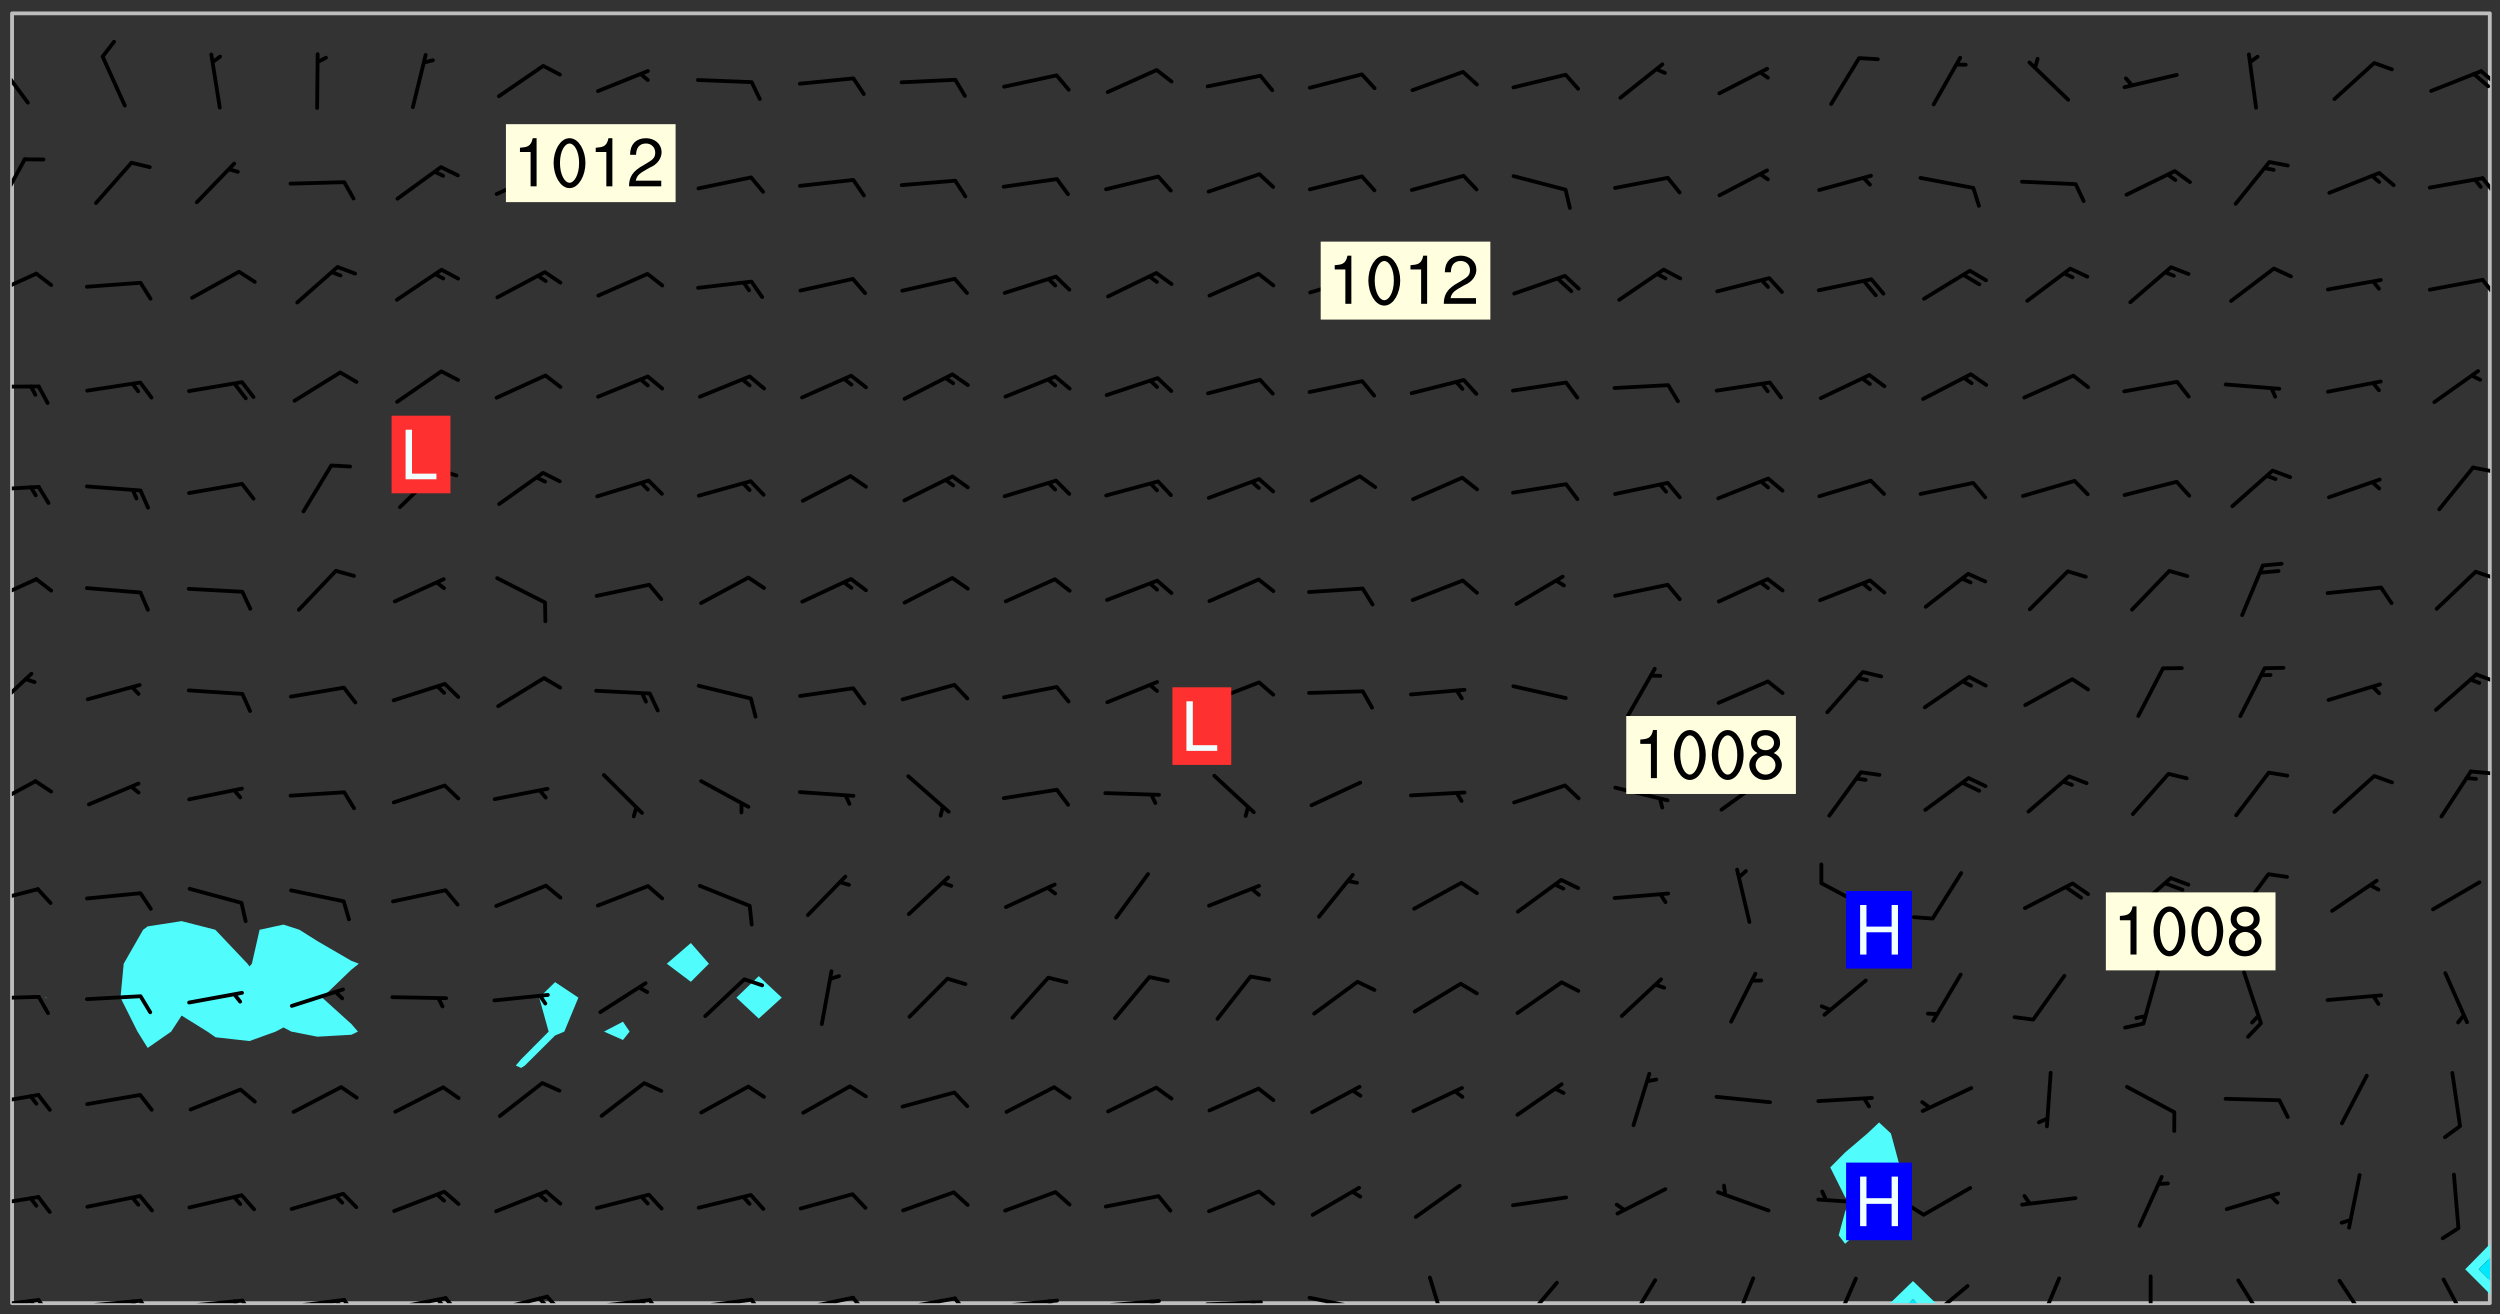 <svg xmlns="http://www.w3.org/2000/svg" role="img" xmlns:xlink="http://www.w3.org/1999/xlink" viewBox="142.45 309.95 326.84 171.84"><rect x="142.45" y="309.95" width="326.84" height="171.84" fill="#333333" stroke="none"/><defs><clipPath id="a"><path d="M144 311.672h1v168.656h-1zm0 0"/></clipPath><clipPath id="b"><path d="M144 311.672h324v168.656H144zm0 0"/></clipPath><clipPath id="c"><path d="M389 477h7v3.328h-7zm0 0"/></clipPath><clipPath id="d"><path d="M391 479h3v1.328h-3zm0 0"/></clipPath><clipPath id="e"><path d="M467 311.672h1V473h-1zm0 0"/></clipPath><clipPath id="f"><path d="M144 479h4v1.328h-4zm0 0"/></clipPath><clipPath id="g"><path d="M147 479h3v1.328h-3zm0 0"/></clipPath><clipPath id="h"><path d="M146 479h2v1.328h-2zm0 0"/></clipPath><clipPath id="i"><path d="M153 479h9v1.328h-9zm0 0"/></clipPath><clipPath id="j"><path d="M160 479h3v1.328h-3zm0 0"/></clipPath><clipPath id="k"><path d="M159 479h2v1.328h-2zm0 0"/></clipPath><clipPath id="l"><path d="M166 479h9v1.328h-9zm0 0"/></clipPath><clipPath id="m"><path d="M173 479h3v1.328h-3zm0 0"/></clipPath><clipPath id="n"><path d="M172 479h3v1.328h-3zm0 0"/></clipPath><clipPath id="o"><path d="M180 479h8v1.328h-8zm0 0"/></clipPath><clipPath id="p"><path d="M187 479h3v1.328h-3zm0 0"/></clipPath><clipPath id="q"><path d="M186 479h2v1.328h-2zm0 0"/></clipPath><clipPath id="r"><path d="M193 479h8v1.328h-8zm0 0"/></clipPath><clipPath id="s"><path d="M200 479h3v1.328h-3zm0 0"/></clipPath><clipPath id="t"><path d="M199 479h2v1.328h-2zm0 0"/></clipPath><clipPath id="u"><path d="M206 479h9v1.328h-9zm0 0"/></clipPath><clipPath id="v"><path d="M213 479h3v1.328h-3zm0 0"/></clipPath><clipPath id="w"><path d="M212 479h3v1.328h-3zm0 0"/></clipPath><clipPath id="x"><path d="M220 479h8v1.328h-8zm0 0"/></clipPath><clipPath id="y"><path d="M227 479h3v1.328h-3zm0 0"/></clipPath><clipPath id="z"><path d="M226 479h2v1.328h-2zm0 0"/></clipPath><clipPath id="A"><path d="M233 479h8v1.328h-8zm0 0"/></clipPath><clipPath id="B"><path d="M240 479h3v1.328h-3zm0 0"/></clipPath><clipPath id="C"><path d="M246 479h9v1.328h-9zm0 0"/></clipPath><clipPath id="D"><path d="M253 479h3v1.328h-3zm0 0"/></clipPath><clipPath id="E"><path d="M260 479h8v1.328h-8zm0 0"/></clipPath><clipPath id="F"><path d="M267 479h3v1.328h-3zm0 0"/></clipPath><clipPath id="G"><path d="M273 479h8v1.328h-8zm0 0"/></clipPath><clipPath id="H"><path d="M279 479h2v1.328h-2zm0 0"/></clipPath><clipPath id="I"><path d="M286 479h9v1.328h-9zm0 0"/></clipPath><clipPath id="J"><path d="M292 479h2v1.328h-2zm0 0"/></clipPath><clipPath id="K"><path d="M300 479h8v1.328h-8zm0 0"/></clipPath><clipPath id="L"><path d="M306 479h2v1.328h-2zm0 0"/></clipPath><clipPath id="M"><path d="M313 479h8v1.328h-8zm0 0"/></clipPath><clipPath id="N"><path d="M329 476h3v4.328h-3zm0 0"/></clipPath><clipPath id="O"><path d="M341 477h6v3.328h-6zm0 0"/></clipPath><clipPath id="P"><path d="M354 477h6v3.328h-6zm0 0"/></clipPath><clipPath id="Q"><path d="M368 476h4v4.328h-4zm0 0"/></clipPath><clipPath id="R"><path d="M382 476h4v4.328h-4zm0 0"/></clipPath><clipPath id="S"><path d="M394 477h6v3.328h-6zm0 0"/></clipPath><clipPath id="T"><path d="M408 476h4v4.328h-4zm0 0"/></clipPath><clipPath id="U"><path d="M423 476h1v4.328h-1zm0 0"/></clipPath><clipPath id="V"><path d="M434 477h6v3.328h-6zm0 0"/></clipPath><clipPath id="W"><path d="M448 477h5v3.328h-5zm0 0"/></clipPath><clipPath id="X"><path d="M461 476h5v4.328h-5zm0 0"/></clipPath><clipPath id="Y"><path d="M144 466h4v2h-4zm0 0"/></clipPath><clipPath id="Z"><path d="M144 452h4v3h-4zm0 0"/></clipPath><clipPath id="aa"><path d="M144 440h4v1h-4zm0 0"/></clipPath><clipPath id="ab"><path d="M144 425h4v4h-4zm0 0"/></clipPath><clipPath id="ac"><path d="M144 411h4v5h-4zm0 0"/></clipPath><clipPath id="ad"><path d="M465 410h3v2h-3zm0 0"/></clipPath><clipPath id="ae"><path d="M144 397h3v7h-3zm0 0"/></clipPath><clipPath id="af"><path d="M465 397h3v3h-3zm0 0"/></clipPath><clipPath id="ag"><path d="M144 385h4v4h-4zm0 0"/></clipPath><clipPath id="ah"><path d="M465 384h3v2h-3zm0 0"/></clipPath><clipPath id="ai"><path d="M144 373h4v2h-4zm0 0"/></clipPath><clipPath id="aj"><path d="M465 370h3v2h-3zm0 0"/></clipPath><clipPath id="ak"><path d="M144 360h4v1h-4zm0 0"/></clipPath><clipPath id="al"><path d="M144 345h4v4h-4zm0 0"/></clipPath><clipPath id="am"><path d="M466 346h2v3h-2zm0 0"/></clipPath><clipPath id="an"><path d="M144 330h2v8h-2zm0 0"/></clipPath><clipPath id="ao"><path d="M466 332h2v4h-2zm0 0"/></clipPath><clipPath id="ap"><path d="M144 317h3v7h-3zm0 0"/></clipPath><clipPath id="aq"><path d="M466 319h2v3h-2zm0 0"/></clipPath><g id="ar" clip-path="url(#clip1)"><path fill="#fff" fill-opacity="0" fill-rule="evenodd" d="M0 0h1000v1000H0zm0 0"/><path fill="#d3d3d3" fill-opacity="0" fill-rule="evenodd" d="M162.152 355.867l-.234.293.059.234.117.172.176.234.293.348.113.059.117-.172.059-.234.176-.176.465-.176h.699l.234.293.289.816.059.176.176.23.352.234.699.699.172.176.234.348.234.41.289.582.41.465.23.234.234.176.117.23.176.293.172 1.164v.234l.059.289.059.117.117.117.348.41.117.172.176.176.176.234.117.172.172.352.059.234.234.406.234-.059-.176.176-.059.93h-.582l-.234-.113-.348.113-.117.117-.059.293-.059.176-.117.172-.465.293-.059.234-.059.113v.645l.059.172v.41l.059.059v.406l.059.406.117.176.059.059.23.641-.059.293v.699l-.059.582v.234l-.059.23-.055.352v1.922l.055.117h.426l-.367.117-.023.352.891 1.168 1.742.539 1.34.359v.539l.09.809.535.715 1.52.27.891-.086.09 1.164.535.18 1.16-.18 2.055-.984 1.16-.363 1.879-.176 1.695-.18-.18.719-1.516.086-1.25.09-.805.27-1.074.809.27.719.535.898-.18.625-.266.809.266 1.078.625.898.805.18 1.25-.18-.266.723.098.504.055.293v.172l.059.293v.406l.176.117.352.117h.406l.293-.176.113-.117.059-.117.117-.23.059-.176.352-.465.23-.176.176-.059.176.059.059.176.117.988.055.469.059.172.117.234.176.059.816.059h.289l.117.234.059.406.059.352v1.105l.117.293.117.348.289.699.176.352.582.754.352.176.172.059.469.234.641.465.348.234.293.176.293.055.23.062.816.348.293.176.113.172.352.352.117.176.523.641v.289l.059.352v.348l.059.352.059.289.117.059.172.059h.176l.582.234.176.117.176.289.176.234.113.234.293.23.117.117v.41l.059.055.289.234.234.117.059.117.117.172.059.117.23.234.059.176.234.059.117.059-.117.113-.059.117v.117l-.117.293-.117.289v.582l.176.117.117.059.059.117.117.117.113.059.176.348.059.352.059.406v.176l-.059.176-.117.699v.172l.117.176.293.293h.406l.176.117.117.172.117.293v.234h-.527l-.23-.234h-.234l-.176.059-.059.699.059.348.117.176.176.41.117.23.289.469.176.055h.523l.234.059.758.641.059.293v.234l.059.059.23.348v.352l-.117.172v.293l.293.289.293.176.172.059.293.176.293.117.582.406.289.234.293.176.219.16.016.012.23.176.641.523.176.234.117.176.176.176.113.172v.641l.117.176.469.117.582.117.234.059.23.113.293.117.113.059.586.352.289.172.176.062.176.055.176.059.699.352.289.176.234.055.289.176.234.117.641.406.293.117.172.059.234.059.41.059.23.059.234.117.059.172-.41.176.469.059.059.293.113.234.176.055.234.059.176.059.406.117.641.234.117.172.059.234v.176l-.059.117-.059.406.234.234.117.059.348.117.641.23.176.117.289.117.176.176.234.465.582 1.105.176.176.348.176.176.117.352.117 1.047.523.234.059.465.113.293.059.465.176.758.582.234.234.348.465.176.176.289.234.816.699.293.176.289.289.293.176.293.289.695.641.176.176.293.234.289.234.469.289.641.582.348.234.234.293.348.348.352.465.934.992.348.406.117.176.234.059.113.117.645.176.23.113.234.059.293.176.23.117.934.699.406.406.234.176.406.176.234.117.816.348.348.234.234.117.293.289.23.117.758.352.352.172.23.059.293.117.234.059.871.176h.816l.469.23.172.059.875.699.465.117.293.059.176.059.23.059.469.059.348.059.352.059.406.059h.293l.172.059v.23l.176.176h.293l.348.059.352.059.699.117h.641l.465-.234.293-.176.172-.117.41-.172.289-.176.934-.465.469-.293.523-.293.465-.172.465-.176 1.051-.465.289-.117.41-.117.289-.117.527-.176 1.516-.699.582-.348.289-.059.293-.059.348-.117.875-.23.352-.117h.113l.234-.059.875-.234.234-.059h.812l.352-.059.816-.117.172-.059.352-.055.293-.059.23-.059.816-.176.176-.059h.348l.234-.059.465-.117.758-.172.234-.059h.348l.41-.117.289-.059 1.285-.059h.289l.41-.059.23-.059h.176l.875-.117h.406l.41-.117h.348l.352-.113.871-.059h1.75l1.047.289.41.117.289.117.352.117.289.117 1.051.172.289.059h.293l.293.059.172.059.41.059.172.059.117.059h.117l.117.059.352.059h.113l.41.066 1.922.395 1.926.395 1.52.449 1.695.719 2.145.805 1.605-.719 1.43-.805 1.16-1.078 1.25-.449 3.035-.719 1.875-.359 2.145-1.348 2.234-1.254 2.5-1.258 1.695-.449 1.785-.18 1.16-.27.625.539 1.34-.27.715-.988.984-1.344.445-.18.805-.359 1.875-.539 1.785-.449 1.25-.27 1.16-.09 1.699-.09 1.961-.27 1.25-.09h.539l.625-.09h.891l2.145-.18 2.41-.18 2.59-.09 1.695.18 1.609.09 1.43.359 1.16.719 1.875.988 1.16 1.527.266.715.629.09.355.898.535.539.535 1.527 1.074.359h.535l-.805.535.09 1.707.715 2.695.891.805.895.988.715 1.258 1.785.539 1.52-.18.355 1.344 1.609-.805.98-.539.27.27.316-.215.219-.145.801.449.449-.359h.355l.535-.27.539-.719.535-.27.625-.988 1.16.449.84.371 1.395.617 1.695-.18h1.605l1.785.09.18-1.707.535-1.344.805.27.492.848.402.406-.09.539v.359l.715.449.711-.27h1.43l.359.988.445 1.258.715 1.344 1.25.629 1.695.629.715-.18.18-.539.98-.09.449.359.086 1.258-.266.629-.535.18v.539l.715.984.266.539.984.988.801 1.078-.266.359-.09.898-.625 2.332-.355 2.066-.09 1.793-.18.719-.09.539v1.438l-.98 1.883-.359 1.707-.535.898-.805 1.168-.266.539 2.055 1.254.086.359-.355.539-.09-.18v.809l.09 1.438-.445.715-1.074.094-.266.715.535.898.805.719 1.16.809 1.34.27.445.359-.355.449-1.789-.09-1.25-.449-.715-.719-.625-.09-.176 3.59-.188 1.309h89.359V311.703h-55.27v49.082l.762.125 3.289.543 2.023 2.836v2.754l2.352.332 2.348.332h4.051l-1.379 4.16-2.023.707-2.023.703-.543.344-2.594 1.617-.188.117-2.023-2.078-.73-2.742-2.672-2.078-1.375-3.5-.066-.082-1.957-2.672 2.75-1.418v-49.082H294.422v91.414l.117.031.133.012.074.074.105.047.09.059.086.059.09.059.297.297.059.09.031.117.027.117.016.137-.031.117-.059.09-.059.086-.043.105-.047.102-.027.121v.145l.176.27.148.148.074.086.074.074.043.105.062.09.059.086.043.105.059.09.047.102.043.105.059.086.117.18.074.074.062.086.059.09.043.105.059.09.059.086.062.09.059.09.043.102.117.18.074.074.059.086.074.074.09.059.105.047h.148l.133-.016.133.016.102-.047.074-.074.047-.102-.016-.133v-.148l-.047-.105-.027-.117-.047-.102-.027-.121-.043-.102-.062-.09-.043-.102-.043-.105-.031-.117-.016-.133-.012-.137.086-.059.059-.086.121-.031.043.105.016.133v.117l.059.102.059.09.09.059.148.148.059.09.043.105-.012.102.086.059.105.047.086.059.09.059.074.074-.117.027-.105.047-.086.059-.074.074-.059.09-.062.086-.027.121-.047.102-.043.105-.031.117-.012.133-.016.133v.148l.027.117.047.105.043.102.059.09.074.074.09.059.074.074.09.059.059.09.043.105.047.102.117.031.133.016h.148l.117-.031.105.043.043.105.047.102.027.121L299.5 410l.027.117.031.121.027.117.105.043.102.047.133-.016.148.148.062.086.074.074.07.074.09.062.105.043.102.043.117.031.137.016.117-.031.074-.074.027-.117-.012-.133-.031-.121-.027-.117.043-.105h.117l.09.062.117.027h.148l.133.016h.148l.133.016.133-.016h.148l.133-.016.133-.012.137.012.117-.027.133-.016.191-.059-.059.176-.016.133-.027.121-.016.133-.059.086-.133.016-.105.047-.105.043-.117.031-.117.027-.266.031h-.148l-.133.016-.074.074.059.086.148.148.117.18.074.07.09.062.09.059.086.059.09.059.102.043.105.062.105.043.086.059.105.047.102.043.18.117.059.09-.043.102-.047.105.016.133.223.223.059.09.043.102.031.121.043.102.016.133.031.117.012.137.031.117.148.148.102.043.105.043.117.031.133.016.137.016h.117l.117-.031.09-.059.043-.105.047-.102.043-.105.031-.117.012-.133v-.148l-.012-.133-.016-.133-.031-.117-.043-.105-.047-.105-.043-.102-.043-.105-.016-.133.016-.133.027-.117.031-.117.027-.121.047-.102.09-.059.086-.062.074-.074.09-.059.223-.223.059-.086.074-.074.117-.18.059-.086v-.148l-.074-.074-.102-.047-.105-.043-.102-.043-.059-.09-.047-.105-.027-.117.09-.059.117-.031.102-.043.18-.117.148-.148.012-.133-.012-.105-.09-.059-.133.016h-.148l-.133.016-.133-.016-.121-.031-.086-.059-.074-.074-.059-.09-.062-.086-.117-.18-.059-.086.031-.121.086-.059.121-.031.059-.086v-.121l-.031-.117-.059-.09-.059-.086-.047-.105-.027-.117-.016-.133.059-.09.074-.074.09-.059.117-.18.074-.074.059-.086.148-.148.121-.031.133-.016.133.016.074.074.043.105.016.133-.031.117-.117.031-.133.012-.148.148-.043.105-.047.102-.027.121-.031.117v.148l.031.117.043.105.059.09.074.07.074.074.117.031.121.027.117-.027.133-.016h.117l.09.059.074.074.047.105.059.086.102.047.133.016.105.043.086.059-.012.105-.074.074-.18.117-.059.09-.09.059-.07.074-.074.074-.062.09-.027.117-.016.133.016.133-.016.133v.148l.016.133.027.117.031.121.074.074.09.059.086.059.09.059.117.031v.086l-.102.047-.09.059-.266.031-.117.027h-.148l-.105.043-.102.047-.059.09-.062.234-.012.133-.031.121-.016.133v.293l-.012.133.012.137.016.133.133.016.133.012.121.031.086.059.074.074.047.105.043.102.016.133v.445l-.016.133v.445l.031.266.027.117.016.133.031.117.086.211.031.266v.148l-.031.117-.027.117-.031.121-.027.117-.031.117-.031.121-.012.133-.016.133.09.059.117-.031.102.016.047.105-.031.266v.441l-.043.105-.047.105-.043.102-.043.105-.059.086-.031.121-.043.117-.031.117-.016.133.016.133.059.09.105.047.086.059.059.086-.012.137-.031.117-.043.102v.445l-.016.133v.148l-.031.117-.043.105-.027.117-.047.105-.043.102-.031.121-.027.117-.031.133-.031.117-.027.117-.043.105-.031.117-.031.121-.012.133-.016.133v.297l.027.117v.148l.047.398.027.117.059.09.121.031h.148l.133-.016.059.09v.117l-.059.09-.09.059-.102.043-.105.047-.09.059-.086.059-.137.016-.117-.031-.133-.016-.102.047-.062.086-.012.137-.016.133-.031.117-.027.117-.016.133-.031.121v.297l.016.133.031.117v.148l.012.133v.148l-.027.117-.047.102-.027.121-.031.117-.059.09-.074.074-.102.043-.105.047-.117.027-.121.031-.102-.047.059-.086.105-.047.027-.117.031-.117.027-.121.031-.117v-.148l.016-.133-.031-.117-.043-.105-.105.016-.074.074-.102.043-.09.062-.074.074-.043.102-.016.133-.031.117L304.25 426l-.031.117-.027.117-.031.121-.027.117-.031.117-.043.105-.09.059h-.09l-.117-.031-.031-.086.016-.137-.031-.117v-.148l-.012-.133v-.148l-.062-.234-.027-.121-.043-.102-.047-.105-.059-.086-.059-.09-.043-.105-.062-.086-.148-.148-.07-.074-.105-.047-.105-.043-.102-.043-.297-.297-.09-.074-.086-.059-.105-.043-.09-.062-.086-.059-.105-.043-.09-.059-.086-.062-.074-.07-.105-.047-.086-.059-.105-.043-.09-.062-.102-.043-.105-.043-.086-.059-.105-.047-.105-.043-.102-.047-.09-.059-.102-.043-.105-.043-.09-.062-.117-.027-.133-.016-.133.016H299.75l-.133.016-.117-.031-.09-.059-.074-.074-.09-.059-.102-.047h-.148l-.121-.027-.102-.043-.074-.074-.117-.18-.09-.059-.102-.043-.09-.062-.105-.043-.09-.059-.086-.059-.105-.047-.059-.086-.059-.09-.043-.105-.047-.102-.074-.074-.086-.059-.074-.074-.09-.059-.223-.223-.043-.105-.031-.266.105-.043h.145l.105.043.074.074.09.059.086.059.105.047.09.059.148.148.07.074.148.148.062.086.074.074.086.059.074.074.09.062.09.059.086.059.27.176.102.047.105.043.102.043.047-.074.059-.086.074-.074.07-.074.105.043.074.074.059.09.043.102.047.105.043.105.121.027.117-.027.074-.09.043-.105.059-.09.074-.074.105-.043.117-.027.133.012.09.059.148.148.059.09.043.105.047.102.043.105.043.102.105.047.105.043.133.016.086-.059.059-.09.074-.074.105-.043.117.027.105.047.102.043.105.043.102.047.18.117v.117l-.016.133.016.133.016.137.059.086.102.047.121.027.117.031h.148l.117-.031.059-.09.18-.117.059-.09.074-.074.059-.086.117-.18.18-.117.117.031.09.059.043.074-.016.133v.117l.09.059h.148l.133-.016.133-.012.266-.031.105-.043.117-.031.121-.027.074-.074.07-.074.062-.09-.016-.105-.047-.102-.102-.043-.105-.016-.117.027-.266.031h-.148l-.074-.074-.09-.059-.117-.031-.117-.027-.133-.016h-.148l-.133.016h-.297l-.105-.047-.148-.148-.043-.102-.059-.09.223-.223.086-.059.105-.043.117-.031.133-.016.133.016.137.016.102.043.133-.012.09-.062.102-.043.062-.09-.047-.102-.09-.059-.117-.031-.102-.043-.059-.09-.062-.09v-.117l.016-.133.105-.047.074-.07v-.121l-.09-.059-.031-.117.09-.059.074-.074.043-.105.059-.09.047-.102.016-.133v-.148l-.047-.105-.043-.102-.09-.059-.133-.016-.102-.043-.137-.016-.117-.031h-.445l-.133-.016-.133-.012-.133-.016-.117-.031h-.148l-.133-.016-.133-.012-.266-.031-.121-.043-.086-.059-.074-.074v-.148l.012-.133.105-.047.102-.043.133-.016h.152l.133-.016h.293l.121.031.102.043.09.059.234.062.121-.047.09-.059.102-.043.133-.016.105.043.102.047.133.012.121-.027h.145l.121-.031.117-.027.105-.047.074-.074.086-.059.148-.148.059-.086.047-.105.027-.117.016-.105-.102-.043-.09-.059-.117-.031-.105-.043-.09-.062-.074-.086-.074-.074-.102-.043-.105-.047-.102-.043-.059-.09-.047-.102-.086-.211-.062-.086-.059-.09-.074-.074-.086-.059h-.27l-.117.031-.09.059-.102.043-.133.016-.105-.016-.027-.117-.062-.09-.117-.031-.102-.043-.148-.148-.031-.117-.016-.105.074-.074.18-.117.117-.027.117-.031.137.016.102.043.105.043.102.047.105.043.117.031.133.016.117.027.133.016.105-.016.09-.059-.074-.074-.105-.043-.074-.074-.074-.09-.148-.148-.086-.059-.09-.059-.074-.074-.09-.059-.102-.047-.121-.027-.102-.047-.105-.043-.117-.031-.102-.043-.121-.031h-.148l-.117.031-.105.043-.086.062-.18.117-.086.059-.09.059-.105.047-.086.059-.105.043-.102.043-.105.047-.074.074-.059.09-.059.086-.047.105-.059.086-.074.074-.133-.012-.117-.031h-.117l-.074.074-.09.059-.074.074-.09.059-.086.059-.105.047-.102.043-.137.016-.102-.043-.148-.148-.105-.047h-.086l-.105.047-.102.043-.121.031-.117-.031-.074-.074v-.117l.031-.121.074-.07.059-.09.074-.074.117-.031.105-.043h.293l.133-.016.137-.016.102-.043.09-.059.102-.047.09-.059.133-.012.09.059.133.012.09-.059.086-.059.105-.043.09-.059.086-.062.09-.059.148-.148.059-.086.059-.09.105-.043.133-.016.117.027.121.031.059-.059.059-.09.031-.266.027-.117.105.012.133.016.102-.043.09-.059.059-.09.074-.074.059-.09.047-.102.012-.133-.012-.133-.047-.105-.148-.148-.059-.09-.059-.086-.043-.105v-.445l.016-.133v-.148l.012-.133-.059-.059-.09.059-.102-.043-.18-.117-.086-.059-.062-.09-.059-.09-.074-.074-.086-.059-.121.031-.102.012-.105.047-.086.059-.105.043-.148.148-.09.059-.086.059-.09.062-.105.043-.133.016v-.121l.105-.043.117-.031.074-.07.043-.105v-.148l-.027-.117-.148-.148-.133-.016h-.148l-.117.031-.105.043-.102.043-.09.062-.117.027-.074-.074.012-.133-.043-.102-.043-.105-.09-.059-.117.027-.121.031-.117.031-.102.043-.121.031-.102.043-.105.043-.09.059-.102.016v-.117l.016-.133-.059-.09-.074.043-.148.148-.059.09-.074.074-.047.105-.043.102-.074.074-.059.09-.074.074-.059.086-.074.074-.09.062-.074.07-.074.074-.102.016-.133.016-.105-.043v-.121l.148-.148.043-.102.059-.09.047-.102.043-.105.059-.09.031-.117.043-.102.031-.121.027-.117.047-.105.043-.102.043-.105.074-.07.09-.062.09-.059.102-.043h.297l.266-.031.105-.043-.074-.074-.117-.031-.105-.043-.09-.059-.102-.047-.09-.059-.102-.043-.105-.043-.09-.062-.086-.059-.105-.043-.102-.043-.121-.031-.117-.031-.102-.043L297.5 410.25l-.102-.043-.09-.059-.043-.105-.016-.133.102-.043.133-.016.137.016.133-.016.102-.043.059-.09.016-.105-.09-.059-.074-.074-.102-.043-.09-.059-.148-.148-.043-.105-.016-.133v-.293l-.059-.09-.09-.059-.074-.074-.043-.105-.031-.117-.059-.09-.074-.074-.117-.027-.074-.074-.09-.059-.09-.062-.086-.059-.074-.074-.059-.086-.047-.105-.086-.059-.148-.148-.195-.059-.133.016-.102.043-.074.074-.047.102-.043.105-.059.09-.059.086-.297.297-.09.059h-.086l-.062-.086-.043-.105.031-.117.059-.09.027-.117-.012-.133-.09-.062-.105.047-.117.027-.117.031-.27.176-.102.047-.117.027-.105.047-.09.059-.102.043-.059-.086-.047-.105.016-.133.047-.105.07-.074.074-.07.059-.09v-.148l-.043-.105h-.238l-.102.047-.031.117-.027.117-.031.121-.074.043-.133.016-.074-.047-.043-.102-.043-.105-.047-.102-.043-.105-.121.031-.102.043-.133.016-.117.031-.105.043-.09.059-.102.047-.121.027-.133.016-.102-.043-.059-.09-.047-.105-.043-.102-.043-.105v-.117l.059-.09.086-.059.18-.117.102-.047.105-.043.105-.059.102-.043.09-.062.102-.043.105-.059.102-.047.09-.059.105-.043.102-.043.09-.062.102-.043.137-.016.117.031.102.043.121.031.102.043.105.047.102.043.105.043.102.047.105.043.102.043.105.047.086.059.105.043.117.031.105.043.102.047.09.059.105.043.102.043.105.047.117.027.102.047.121.027h.148l.086-.059.016-.102.059-.09-.027-.117-.074-.074-.117-.18-.074-.074-.09-.074-.18-.117-.086-.059-.105-.043-.102-.047-.27-.176-.059-.09-.074-.074-.059-.09-.043-.102-.031-.117-.016-.137v-.562l-.012-.133-.016-.133-.031-.117-.016-.133-.012-.133-.031-.121-.223-.223-.059-.086-.016-.105.031-.117.133-.016v-91.414H172.992v1.453l-.059.234-.352 1.051-.172.523-.117.348-.176.41-.117.172-.234.293-.23.059h-.352l-.117.059-.23.406v.293l.117.176.23.23.117.234.641.758.293.465.176.234.23.352.234.348.641.816.176.465.172.41.117.695.176.469.117 1.398.059.465v.875l.117 1.047v4.781l-.059.465-.352 1.281-.176.523-.113.41-.352.93L172.934 336l-.234.582-.117.176-.172.348-.176.406-.352.816-.059.293-.113.293-.117.289-.059.176-.117.875-.059.406-.059.117-.059.176-.059.172-.23.527-.117.172v.234l-.117.234-.059.172-.176.586v.289l-.059.176v.293l-.059.113-.059.527v.172l-.055.234v2.621l-.176.816-.117.176-.176.234-.117.172-.113.234-.586.934-.23.289-.293.465-.176.234-.289.352-.352.699-.113.23-.176.41-.176.23-.406.527-.816.699-.293.172-.289.234-.176.117-.176.176-.523.406-.527.176-.172.176-.234.055-.641.176h-.758m12.211 31.023l-1.074.449.359.895 1.25-.715.445-.539-.98-.09"/><path fill="#d3d3d3" fill-opacity="0" fill-rule="evenodd" d="M201.508 416.598h-.895l.449.629.98.359.805-.09.445-.988-.176.09-.715-.355-.895.355m154.621 59.07l-.059-.523v-.293l.113-.293.059-.23.469-.469h.113l.117-.113.117-.059h.176l.234-.059h.348l.234.059.117.059.23.172.059.176.117.582v.293l-.117.176-.172.289-.176.176-.527.523-.23.234-.117.059h-.176l-.117-.059-.406-.293-.176-.117-.117-.059-.059-.113-.055-.117m6.641-10.957l-.059-.172v-1.109l.059-.172.176-.059.172-.059h.176l.234-.059.117.059.059.699-.059.172-.117.176-.117.059-.234.523-.113.059h-.234l-.059-.117m9.613-14.391l-.117-.176v-.699l.293-.875.117-.172.176-.352.113-.23.117-.293.352-.758.117-.23.172-.234h.176l.117-.059h.641l.117.059.234.234.172.113.352.293.117.117.113.176v.113l.117.059.117.117v.699l-.059.176v.23l-.059.176-.348 1.051-.117.23-.117.234-.117.059-.23.234-.641.289h-.875l-.41-.117-.641-.465"/><path fill="none" stroke="#bebebe" stroke-linecap="round" stroke-linejoin="round" stroke-miterlimit="10" stroke-width=".5" d="M467.957 311.695H144.027v168.625h323.93v-168.625"/><g clip-path="url(#a)"><path fill="#fff" fill-opacity="0" fill-rule="evenodd" d="M144 475.891v4.438h.004H144V311.672h.004H144v164.219"/></g><g clip-path="url(#b)"><path fill="#fff" fill-opacity="0" fill-rule="evenodd" d="M144.004 480.328V311.672h4.434v128.629l-.023.082.023.027.09-.027-.09-.082v-128.629h17.754V430.375l-4.438.688-.594.445-2.539 4.438-.418 4.438 2.223 4.438 1.328 2.137 3.074-2.137 1.363-2.094 3.367 2.094 1.07.742 4.438.496 3.426-1.238 1.016-.539 1.027.539 3.41.668 4.438-.254.863-.414-.863-.996-3.812-3.441 3.812-3.66.973-.777-.973-.379-4.438-2.578-2.348-1.48-2.09-.68-3.121.68-1.008 4.438-.312.352-.258-.352-4.18-4.41-.016-.027-4.422-1.133V311.672h48.824v126.68l-2.074 2.031 1.234 4.438-3.602 3.621-.695.82.695.309.492-.309 3.949-3.934 1.207-.508 1.84-4.438-3.047-2.031V311.672h8.875v131.852l-2.48 1.297 2.48 1.094.871-1.094-.871-1.297V311.672h8.875v121.566l-3.145 2.707 3.145 2.367 2.363-2.367-2.363-2.707v-121.566h8.879V437.566l-2.93 2.816 2.93 2.734 3.008-2.734-3.008-2.816V311.672h146.465v145.023l-1.527 1.441-2.91 2.48-1.945 1.957 1.945 3.898.613.543-.613 1.336-.84 3.102.84 1.113 1.184-1.113 3.254-2.246 2.336-2.191.41-4.441-1.195-4.438-1.551-1.441V311.672h79.887v160.91l-3.258 3.309 3.258 3.258v1.18h-72.473l-2.977-2.898-2.996 2.898H144.004"/></g><path fill="#50fcfc" fill-rule="evenodd" d="M148.438 440.41l-.023-.027.023-.082.09.082-.09.027m11.988 4.41l-2.223-4.438.418-4.438 2.539-4.438.594-.445 4.438-.688 4.422 1.133.016.027 4.18 4.41.258.352.312-.352 1.008-4.438 3.121-.68 2.09.68 2.348 1.48 4.438 2.578.973.379-.973.777-3.812 3.66 3.812 3.441.863.996-.863.414-4.438.254-3.41-.668-1.027-.539-1.016.539-3.426 1.238-4.438-.496-1.07-.742-3.367-2.094-1.363 2.094-3.074 2.137-1.328-2.137m50.148 4.75l-.695-.309.695-.82 3.602-3.621-1.234-4.438 2.074-2.031 3.047 2.031-1.84 4.438-1.207.508-3.949 3.934-.492.309m13.316-3.656l-2.48-1.094 2.48-1.297.871 1.297-.871 1.094m8.875-7.602l-3.145-2.367 3.145-2.707 2.363 2.707-2.363 2.367m8.879 4.805l-2.93-2.734 2.93-2.816 3.008 2.816-3.008 2.734m142.027 23.355l-1.945-3.898 1.945-1.957 2.91-2.48 1.527-1.441 1.551 1.441 1.195 4.438-.41 4.441-2.336 2.191-3.254 2.246-1.184 1.113-.84-1.113.84-3.102.613-1.336-.613-.543"/><g clip-path="url(#c)"><path fill="#50fcfc" fill-rule="evenodd" d="M389.551 480.328h2.441l.555-.535.551.535h2.426l-2.977-2.898-2.996 2.898"/></g><g clip-path="url(#d)"><path fill="#00e8fc" fill-rule="evenodd" d="M391.992 480.328l.555-.535.551.535h-1.105"/></g><path fill="#50fcfc" fill-rule="evenodd" d="M467.996 479.148l-3.258-3.258 3.258-3.309v1.793l-1.492 1.516 1.492 1.492v1.766"/><path fill="#00e8fc" fill-rule="evenodd" d="M467.996 477.383l-1.492-1.492 1.492-1.516v3.008"/><path fill="#50fcfc" fill-rule="evenodd" d="M467.996 477.383v1.766l.004.004v-1.766l-.004-.004"/><path fill="#00e8fc" fill-rule="evenodd" d="M467.996 474.375v3.008l.004.004v-3.016l-.004.004"/><path fill="#50fcfc" fill-rule="evenodd" d="M467.996 472.582v1.793l.004-.004v-1.793l-.004.004"/><g clip-path="url(#e)"><path fill="#fff" fill-opacity="0" fill-rule="evenodd" d="M467.996 311.672H468v160.906-160.906h-.004"/></g><g clip-path="url(#f)"><path fill="none" stroke="#000" stroke-linecap="round" stroke-linejoin="round" stroke-miterlimit="10" stroke-width=".5" d="M147.488 479.914l-6.977.832"/></g><g clip-path="url(#g)"><path fill="none" stroke="#000" stroke-linecap="round" stroke-linejoin="round" stroke-miterlimit="10" stroke-width=".5" d="M147.488 479.914l1.402 2.012"/></g><g clip-path="url(#h)"><path fill="none" stroke="#000" stroke-linecap="round" stroke-linejoin="round" stroke-miterlimit="10" stroke-width=".5" d="M146.473 480.035l.703 1.008"/></g><g clip-path="url(#i)"><path fill="none" stroke="#000" stroke-linecap="round" stroke-linejoin="round" stroke-miterlimit="10" stroke-width=".5" d="M160.812 480l-6.996.656"/></g><g clip-path="url(#j)"><path fill="none" stroke="#000" stroke-linecap="round" stroke-linejoin="round" stroke-miterlimit="10" stroke-width=".5" d="M160.812 480l1.352 2.047"/></g><g clip-path="url(#k)"><path fill="none" stroke="#000" stroke-linecap="round" stroke-linejoin="round" stroke-miterlimit="10" stroke-width=".5" d="M159.797 480.094l.672 1.027"/></g><g clip-path="url(#l)"><path fill="none" stroke="#000" stroke-linecap="round" stroke-linejoin="round" stroke-miterlimit="10" stroke-width=".5" d="M174.129 479.988l-6.996.684"/></g><g clip-path="url(#m)"><path fill="none" stroke="#000" stroke-linecap="round" stroke-linejoin="round" stroke-miterlimit="10" stroke-width=".5" d="M174.129 479.988l1.355 2.043"/></g><g clip-path="url(#n)"><path fill="none" stroke="#000" stroke-linecap="round" stroke-linejoin="round" stroke-miterlimit="10" stroke-width=".5" d="M173.109 480.086l.68 1.023"/></g><g clip-path="url(#o)"><path fill="none" stroke="#000" stroke-linecap="round" stroke-linejoin="round" stroke-miterlimit="10" stroke-width=".5" d="M187.434 479.895l-6.977.867"/></g><g clip-path="url(#p)"><path fill="none" stroke="#000" stroke-linecap="round" stroke-linejoin="round" stroke-miterlimit="10" stroke-width=".5" d="M187.434 479.895l1.41 2.008"/></g><g clip-path="url(#q)"><path fill="none" stroke="#000" stroke-linecap="round" stroke-linejoin="round" stroke-miterlimit="10" stroke-width=".5" d="M186.418 480.02l.703 1.004"/></g><g clip-path="url(#r)"><path fill="none" stroke="#000" stroke-linecap="round" stroke-linejoin="round" stroke-miterlimit="10" stroke-width=".5" d="M200.711 479.664l-6.902 1.328"/></g><g clip-path="url(#s)"><path fill="none" stroke="#000" stroke-linecap="round" stroke-linejoin="round" stroke-miterlimit="10" stroke-width=".5" d="M200.711 479.664l1.539 1.91"/></g><g clip-path="url(#t)"><path fill="none" stroke="#000" stroke-linecap="round" stroke-linejoin="round" stroke-miterlimit="10" stroke-width=".5" d="M199.707 479.859l.77.953"/></g><g clip-path="url(#u)"><path fill="none" stroke="#000" stroke-linecap="round" stroke-linejoin="round" stroke-miterlimit="10" stroke-width=".5" d="M213.98 479.469l-6.812 1.719"/></g><g clip-path="url(#v)"><path fill="none" stroke="#000" stroke-linecap="round" stroke-linejoin="round" stroke-miterlimit="10" stroke-width=".5" d="M213.98 479.469l1.648 1.82"/></g><g clip-path="url(#w)"><path fill="none" stroke="#000" stroke-linecap="round" stroke-linejoin="round" stroke-miterlimit="10" stroke-width=".5" d="M212.992 479.719l.82.91"/></g><g clip-path="url(#x)"><path fill="none" stroke="#000" stroke-linecap="round" stroke-linejoin="round" stroke-miterlimit="10" stroke-width=".5" d="M227.379 479.922l-6.977.816"/></g><g clip-path="url(#y)"><path fill="none" stroke="#000" stroke-linecap="round" stroke-linejoin="round" stroke-miterlimit="10" stroke-width=".5" d="M227.379 479.922l1.398 2.016"/></g><g clip-path="url(#z)"><path fill="none" stroke="#000" stroke-linecap="round" stroke-linejoin="round" stroke-miterlimit="10" stroke-width=".5" d="M226.363 480.039l.699 1.008"/></g><g clip-path="url(#A)"><path fill="none" stroke="#000" stroke-linecap="round" stroke-linejoin="round" stroke-miterlimit="10" stroke-width=".5" d="M240.688 479.871l-6.965.914"/></g><g clip-path="url(#B)"><path fill="none" stroke="#000" stroke-linecap="round" stroke-linejoin="round" stroke-miterlimit="10" stroke-width=".5" d="M240.688 479.871l1.426 2"/></g><g clip-path="url(#C)"><path fill="none" stroke="#000" stroke-linecap="round" stroke-linejoin="round" stroke-miterlimit="10" stroke-width=".5" d="M253.961 479.613l-6.879 1.43"/></g><g clip-path="url(#D)"><path fill="none" stroke="#000" stroke-linecap="round" stroke-linejoin="round" stroke-miterlimit="10" stroke-width=".5" d="M253.961 479.613l1.566 1.887"/></g><g clip-path="url(#E)"><path fill="none" stroke="#000" stroke-linecap="round" stroke-linejoin="round" stroke-miterlimit="10" stroke-width=".5" d="M267.293 479.703l-6.914 1.25"/></g><g clip-path="url(#F)"><path fill="none" stroke="#000" stroke-linecap="round" stroke-linejoin="round" stroke-miterlimit="10" stroke-width=".5" d="M267.293 479.703l1.52 1.93"/></g><g clip-path="url(#G)"><path fill="none" stroke="#000" stroke-linecap="round" stroke-linejoin="round" stroke-miterlimit="10" stroke-width=".5" d="M280.648 479.98l-6.992.699"/></g><g clip-path="url(#H)"><path fill="none" stroke="#000" stroke-linecap="round" stroke-linejoin="round" stroke-miterlimit="10" stroke-width=".5" d="M279.629 480.082l.68 1.02"/></g><g clip-path="url(#I)"><path fill="none" stroke="#000" stroke-linecap="round" stroke-linejoin="round" stroke-miterlimit="10" stroke-width=".5" d="M293.969 480.035l-7.004.586"/></g><g clip-path="url(#J)"><path fill="none" stroke="#000" stroke-linecap="round" stroke-linejoin="round" stroke-miterlimit="10" stroke-width=".5" d="M292.949 480.121l.664 1.031"/></g><g clip-path="url(#K)"><path fill="none" stroke="#000" stroke-linecap="round" stroke-linejoin="round" stroke-miterlimit="10" stroke-width=".5" d="M307.293 480.191l-7.023.277"/></g><g clip-path="url(#L)"><path fill="none" stroke="#000" stroke-linecap="round" stroke-linejoin="round" stroke-miterlimit="10" stroke-width=".5" d="M306.27 480.23l.617 1.059"/></g><g clip-path="url(#M)"><path fill="none" stroke="#000" stroke-linecap="round" stroke-linejoin="round" stroke-miterlimit="10" stroke-width=".5" d="M320.535 481.047l-6.879-1.434"/></g><g clip-path="url(#N)"><path fill="none" stroke="#000" stroke-linecap="round" stroke-linejoin="round" stroke-miterlimit="10" stroke-width=".5" d="M331.438 483.688l-2.055-6.719"/></g><g clip-path="url(#O)"><path fill="none" stroke="#000" stroke-linecap="round" stroke-linejoin="round" stroke-miterlimit="10" stroke-width=".5" d="M341.457 483.012l4.539-5.367"/></g><g clip-path="url(#P)"><path fill="none" stroke="#000" stroke-linecap="round" stroke-linejoin="round" stroke-miterlimit="10" stroke-width=".5" d="M355.238 483.344l3.605-6.031"/></g><g clip-path="url(#Q)"><path fill="none" stroke="#000" stroke-linecap="round" stroke-linejoin="round" stroke-miterlimit="10" stroke-width=".5" d="M369.047 483.59l2.617-6.523"/></g><g clip-path="url(#R)"><path fill="none" stroke="#000" stroke-linecap="round" stroke-linejoin="round" stroke-miterlimit="10" stroke-width=".5" d="M382.262 483.547l2.816-6.438"/></g><g clip-path="url(#S)"><path fill="none" stroke="#000" stroke-linecap="round" stroke-linejoin="round" stroke-miterlimit="10" stroke-width=".5" d="M394.293 482.582l5.387-4.508"/></g><g clip-path="url(#T)"><path fill="none" stroke="#000" stroke-linecap="round" stroke-linejoin="round" stroke-miterlimit="10" stroke-width=".5" d="M408.949 483.57l2.707-6.484"/></g><g clip-path="url(#U)"><path fill="none" stroke="#000" stroke-linecap="round" stroke-linejoin="round" stroke-miterlimit="10" stroke-width=".5" d="M423.617 483.844v-7.027"/></g><g clip-path="url(#V)"><path fill="none" stroke="#000" stroke-linecap="round" stroke-linejoin="round" stroke-miterlimit="10" stroke-width=".5" d="M438.785 483.316l-3.707-5.973"/></g><g clip-path="url(#W)"><path fill="none" stroke="#000" stroke-linecap="round" stroke-linejoin="round" stroke-miterlimit="10" stroke-width=".5" d="M452.184 483.258l-3.875-5.859"/></g><g clip-path="url(#X)"><path fill="none" stroke="#000" stroke-linecap="round" stroke-linejoin="round" stroke-miterlimit="10" stroke-width=".5" d="M465.215 483.43l-3.305-6.199"/></g><g clip-path="url(#Y)"><path fill="none" stroke="#000" stroke-linecap="round" stroke-linejoin="round" stroke-miterlimit="10" stroke-width=".5" d="M147.469 466.445l-6.938 1.137"/></g><path fill="none" stroke="#000" stroke-linecap="round" stroke-linejoin="round" stroke-miterlimit="10" stroke-width=".5" d="M147.469 466.445l1.484 1.953m-2.496-1.789l.746.977m13.555-1.277l-6.887 1.41m6.887-1.41l1.562 1.891m-2.566-1.684l.785.945m13.512-1.25l-6.84 1.605m6.84-1.605l1.617 1.844m-2.613-1.609l.809.922m13.453-1.348l-6.742 1.988m6.742-1.988l1.715 1.754m-2.695-1.465l.859.875m13.344-1.434l-6.559 2.527m6.559-2.527l1.855 1.609m-2.809-1.242l.926.805m13.332-1.203l-6.535 2.59m6.535-2.59l1.867 1.594m-2.82-1.215l.934.793m13.469-.746l-6.805 1.738m6.805-1.738l1.652 1.812m-2.641-1.559l.824.906m13.488-1.125l-6.824 1.668m6.824-1.668l1.633 1.832m-2.625-1.59l.816.918m13.465-1.262l-6.773 1.871m6.773-1.871l1.688 1.781m11.551-2.027l-6.617 2.363m6.617-2.363l1.812 1.652m11.492-1.684l-6.594 2.426m6.594-2.426l1.828 1.633m11.637-1.102l-6.895 1.363m6.895-1.363l1.551 1.898m11.582-2.508l-6.535 2.582m6.535-2.582l1.871 1.59m11.211-2.07l-6.066 3.543m5.184-3.027l1.043.645m12.98-1.43l-5.719 4.082m12.699-1.531l6.953-1.02m6.707 2.105l6.262-3.191m-5.352 2.727l-1.004-.703m13.234-1.621l6.609 2.387m-5.648-2.039l-.172-1.215m12.324 1.824l7.012.473m-5.988-.402l-.504-1.121m13.258 3.039l6.09-3.504m-6.09 3.504l-2.078-1.301m14.949-.027l6.977-.848m-5.961.727l-.703-1.008m17.941-2.496l-2.902 6.402m2.48-5.469l1.227-.078M440.297 466l-6.73 2.027m5.75-1.73l.863.871m9.375 3.289l1.383-6.887m-1.18 5.887l-1.176.352m15.273.707l-.59-7.004m.59 7.004l-2.059 1.328"/><g clip-path="url(#Z)"><path fill="none" stroke="#000" stroke-linecap="round" stroke-linejoin="round" stroke-miterlimit="10" stroke-width=".5" d="M147.461 453.102l-6.922 1.191"/></g><path fill="none" stroke="#000" stroke-linecap="round" stroke-linejoin="round" stroke-miterlimit="10" stroke-width=".5" d="M147.461 453.102l1.504 1.941m-2.508-1.766l.75.969m13.57-1.148l-6.926 1.199m6.926-1.199l1.504 1.941m11.609-2.648l-6.52 2.617m6.52-2.617l1.875 1.578m11.293-1.895l-6.23 3.25m6.23-3.25l2.023 1.387m11.309-1.359l-6.258 3.195m6.258-3.195l2.012 1.402m10.945-1.961l-5.547 4.312m5.547-4.312l2.242 1m11.09-.984l-5.578 4.277m5.578-4.277l2.23 1.02m11.375-.574l-6.156 3.391m6.156-3.391l2.051 1.344m11.242-1.379l-6.117 3.461m6.117-3.461l2.07 1.316m11.578-.508l-6.781 1.844m6.781-1.844l1.68 1.789m11.363-2.484l-6.238 3.234m6.238-3.234l2.02 1.395m11.328-1.336l-6.301 3.113m6.301-3.113l1.992 1.434m11.379-1.305l-6.418 2.859m6.418-2.859l1.938 1.508m11.266-1.742L314 455.363m5.289-2.844l1.02.68m13.273-1.012l-6.344 3.023m5.422-2.586l.984.73m12.973-1.656l-5.781 3.996m4.938-3.414l1.09.562m11.211-2.504l-2.066 6.715m1.766-5.738l1.207-.23m14.871 2.965l-6.992-.703m20.32.141l-7.016.418m5.992-.355l.641 1.047m7.012.602l6.355-3.004m-5.43 2.566l-.984-.73m16.305 3.172l.492-7.008m-.422 5.988l-1.121.5m17.707-1.324l-6.191-3.32m6.191 3.32l-.008 2.453m13.742-4.02l-7.027-.188m7.027.188l1.094 2.195m7.082.824l3.25-6.23m12.195 6.594l-1.008-6.953m1.008 6.953l-1.98 1.449"/><g clip-path="url(#aa)"><path fill="none" stroke="#000" stroke-linecap="round" stroke-linejoin="round" stroke-miterlimit="10" stroke-width=".5" d="M147.512 440.277l-7.023.211"/></g><path fill="none" stroke="#000" stroke-linecap="round" stroke-linejoin="round" stroke-miterlimit="10" stroke-width=".5" d="M147.512 440.277l1.219 2.129m12.094-2.211l-7.016.379m7.016-.379l1.266 2.098m11.996-2.543l-6.91 1.266m5.906-1.078l.762.961m13.445-1.59l-6.688 2.148m5.715-1.836l.879.855m13.578-.027l-7.027-.133m6.004.113l.555 1.094m13.766-1.5l-6.988.719m5.973-.613l.684 1.02m13.113-2.656l-5.922 3.781m5.059-3.23l1.07.602m12.707-1.668l-5.121 4.816m5.121-4.816l2.324.789m9.062-1.84l-1.266 6.914m1.082-5.906l1.168-.371m14.18.332l-4.961 4.98m4.961-4.98l2.348.711m10.832-.84L274.809 443m4.688-5.234l2.379.586m10.844-.664l-4.504 5.391m4.504-5.391l2.402.504m10.828-.574l-4.336 5.531m4.336-5.531l2.414.434m11.566.254l-5.668 4.156m5.668-4.156l2.211 1.066m11.277-.809l-6.012 3.641m6.012-3.641l2.105 1.258m11.086-1.445l-5.766 4.016m5.766-4.016l2.184 1.121m10.816-1.508l-5.137 4.793m4.391-4.098l1.16.398M371.945 437.25l-3.176 6.27m2.711-5.359l1.227-.023m8.258 4.488l5.41-4.484m-4.621 3.832l-1.137-.465m14.574 1.895l3.59-6.039m-3.07 5.16l-1.223-.059m13.773.781l4.078-5.723m-4.078 5.723l-2.434-.32m16.844.844L424.559 437m-1.887 6.77l-2.395.527m2.672-1.516l-1.199.266m16.289.672l-2.215-6.668m2.215 6.668l-1.691 1.777m1.371-2.75l-.848.891m16.875-3.559l-7 .613m5.98-.523l.672 1.027m11.582 2.402l-2.84-6.426m2.43 5.488l-.758.965"/><g clip-path="url(#ab)"><path fill="none" stroke="#000" stroke-linecap="round" stroke-linejoin="round" stroke-miterlimit="10" stroke-width=".5" d="M147.402 426.195l-6.805 1.746"/></g><path fill="none" stroke="#000" stroke-linecap="round" stroke-linejoin="round" stroke-miterlimit="10" stroke-width=".5" d="M147.402 426.195l1.656 1.812m11.754-1.281l-6.992.688m6.992-.688l1.359 2.043m11.848-.781l-6.781-1.84m6.781 1.84l.547 2.391m12.82-2.594l-6.883-1.434m6.883 1.434l.684 2.355m12.625-3.805l-6.871 1.465m6.871-1.465l1.578 1.875m11.555-2.473l-6.504 2.66m6.504-2.66l1.887 1.566m11.453-1.508l-6.555 2.543m6.555-2.543l1.855 1.605m11.441.977l-6.52-2.621m6.52 2.621l.262 2.441m12.246-6.27l-4.902 5.035m4.188-4.301l1.18.344m12.969-.957l-5.141 4.793m4.391-4.094l1.16.398m13.523-.176l-6.379 2.949m5.449-2.52l.98.742m12.148-2.531l-4.148 5.668m18.656-4.129l-6.531 2.59m5.582-2.215l.934.797m12.273-2.609l-4.418 5.465m3.777-4.668l1.203.234m13.625.012l-6.16 3.383m6.16-3.383l2.051 1.344m11.02-1.73l-5.672 4.152m5.672-4.152l2.207 1.066m-3.035-.461l1.105.531m13.703.645l-7.004.59m5.984-.504l.664 1.031m9.363-4.242l1.613 6.84m-1.379-5.844l.922-.809m9.863 1.582l6.203 3.301m-6.203-3.301v-2.453m14.547 7.078l3.738-5.949m-3.738 5.949l-2.449-.18m20.754-4.41l-6.242 3.23m6.242-3.23l2.02 1.398m-2.926-.926l2.016 1.395M426.25 424.746l-5.27 4.645m5.27-4.645l2.297.863m-3.062-.188l2.297.863m11.234-2.047l-4.168 5.66m4.168-5.66l2.426.355m11.715.508l-5.82 3.934m4.973-3.363l1.086.578m13.203-.949l-6.07 3.535"/><g clip-path="url(#ac)"><path fill="none" stroke="#000" stroke-linecap="round" stroke-linejoin="round" stroke-miterlimit="10" stroke-width=".5" d="M147.09 412.082l-6.18 3.344"/></g><path fill="none" stroke="#000" stroke-linecap="round" stroke-linejoin="round" stroke-miterlimit="10" stroke-width=".5" d="M147.09 412.082l2.043 1.355m11.422-1.043l-6.48 2.719m5.539-2.324l.949.777m13.512-.512l-6.887 1.398m5.883-1.195l.781.949m13.602-.676l-7.016.445m7.016-.445l1.285 2.09m11.855-2.973l-6.668 2.211m6.668-2.211l1.777 1.695m11.652-1.266l-6.895 1.352m5.891-1.156l.773.953m12.59 2.004l-4.984-4.953m4.258 4.234l-.355 1.172m14.992-1.25l-6.176-3.359m5.277 2.871l-.012 1.227m14.645-2.176l-7.012-.488m5.988.418l.5 1.121m12.973 1.027l-5.281-4.641m4.512 3.965l-.281 1.191m15.195-3.383l-6.941 1.094m6.941-1.094l1.477 1.961m11.879-1.301l-7.023-.227m6.004.191l.539 1.102m12.867 1.203l-5.164-4.766m4.414 4.07l-.312 1.188m14.98-4.355l-6.371 2.961m20.008-1.672l-7.016.379m5.996-.32l.633 1.047m13.527-2.027l-6.664 2.227m6.664-2.227l1.777 1.688m11.621.254l-6.832-1.656m5.836 1.414l.305 1.188m13.441-3.832l-5.699 4.113m5.699-4.113l2.199 1.086m10.332-1.867l-4.137 5.68m4.137-5.68l2.43.344m-3.031.48l1.215.172m13.465-.238l-5.66 4.164m5.66-4.164l2.211 1.059m-3.035-.453l2.211 1.062m11.754-1.887l-5.312 4.598m5.312-4.598l2.289.887m-3.059-.215l1.141.441m12.621-1.441l-4.664 5.258m4.664-5.258l2.383.574m10.73-.738l-4.262 5.586m4.262-5.586l2.422.398m11.371.043l-5.219 4.703m5.219-4.703l2.309.836m10.32-1.426l-3.848 5.883"/><g clip-path="url(#ad)"><path fill="none" stroke="#000" stroke-linecap="round" stroke-linejoin="round" stroke-miterlimit="10" stroke-width=".5" d="M465.484 410.812l2.445.223"/></g><path fill="none" stroke="#000" stroke-linecap="round" stroke-linejoin="round" stroke-miterlimit="10" stroke-width=".5" d="M464.926 411.668l1.223.113"/><g clip-path="url(#ae)"><path fill="none" stroke="#000" stroke-linecap="round" stroke-linejoin="round" stroke-miterlimit="10" stroke-width=".5" d="M146.559 398.031l-5.117 4.812"/></g><path fill="none" stroke="#000" stroke-linecap="round" stroke-linejoin="round" stroke-miterlimit="10" stroke-width=".5" d="M145.816 398.734l1.16.395m13.727.379l-6.777 1.863m5.793-1.594l.84.891m13.578 0l-7.012-.461m7.012.461l1.008 2.238m12.266-3.055l-6.93 1.176m6.93-1.176l1.496 1.941m11.699-2.43l-6.691 2.148m6.691-2.148l1.758 1.711m-2.73-1.398l.879.855m13.059-1.93l-5.992 3.672m5.992-3.672l2.113 1.246m11.715.77l-7.016-.359m7.016.359l1.039 2.223m-2.059-2.273l.52 1.109m13.719-.406l-6.824-1.664m6.824 1.664l.609 2.379m12.77-3.715l-6.953 1.008m6.953-1.008l1.453 1.98m11.77-2.426l-6.766 1.898m6.766-1.898l1.695 1.777m11.684-1.504l-6.895 1.355m6.895-1.355l1.547 1.902m11.578-2.547l-6.512 2.645m5.562-2.262l.941.789m13.34-1.121l-6.551 2.543m6.551-2.543l1.859 1.602m11.695-.438l-7.027.211m7.027-.211l1.215 2.133m12.086-2.332l-7 .609m5.984-.52l.664 1.027m13.594-.039l-6.855-1.543m18.488-2.281l-3.488 6.102m2.98-5.211l1.227.035m14.074.723l-6.445 2.805m6.445-2.805L375.5 400.562m10.5-2.754l-4.66 5.262M386 397.809l2.387.574m-3.062.191l1.191.285m13.367-.41l-5.793 3.977m5.793-3.977l2.176 1.137m-3.02-.559l1.09.57m13.25-.855l-6.156 3.391m6.156-3.391l2.055 1.344m9.801-2.766L422 403.559m3.234-6.238l2.453-.027m10.836.012l-3.184 6.266m3.184-6.266l2.453-.043m-2.918.957l1.227-.023m14.324 1.223l-6.727 2.039m5.746-1.742l.867.871m12.711-2.461l-5.289 4.629"/><g clip-path="url(#af)"><path fill="none" stroke="#000" stroke-linecap="round" stroke-linejoin="round" stroke-miterlimit="10" stroke-width=".5" d="M466.207 398.125l2.293.871"/></g><path fill="none" stroke="#000" stroke-linecap="round" stroke-linejoin="round" stroke-miterlimit="10" stroke-width=".5" d="M465.438 398.797l1.145.438"/><g clip-path="url(#ag)"><path fill="none" stroke="#000" stroke-linecap="round" stroke-linejoin="round" stroke-miterlimit="10" stroke-width=".5" d="M147.199 385.668l-6.398 2.91"/></g><path fill="none" stroke="#000" stroke-linecap="round" stroke-linejoin="round" stroke-miterlimit="10" stroke-width=".5" d="M147.199 385.668l1.945 1.496m11.672.25l-7.004-.582m7.004.582l.969 2.254m12.352-2.355l-7.016-.379m7.016.379l1.035 2.227m11.195-4.961l-4.844 5.09m4.844-5.09l2.363.66m11.727.43l-6.395 2.91m5.465-2.484l.973.746m13.207 1.875l-6.262-3.184m6.262 3.184l.043 2.457m13.578-4.773l-6.875 1.453m6.875-1.453l1.574 1.879m11.398-2.82l-6.188 3.332m6.188-3.332l2.039 1.363m11.367-1.18l-6.371 2.969m6.371-2.969l1.957 1.477m-2.887-1.047l.98.738m13.199-1.297l-6.246 3.223m6.246-3.223l2.02 1.398m11.379-1.23l-6.41 2.887m6.41-2.887l1.938 1.504m11.453-1.32l-6.562 2.52m6.562-2.52l1.852 1.613m-2.805-1.246l.926.805M307 385.711l-6.438 2.824M307 385.711l1.922 1.52m11.68-.336l-7.012.457m7.012-.457l1.293 2.086m11.789-3.133l-6.547 2.551m6.547-2.551l1.859 1.602m11.207-2.113l-6.047 3.578m5.168-3.059l1.047.637m13.562-.09l-6.879 1.441m6.879-1.441l1.57 1.883m11.5-2.629l-6.387 2.934m6.387-2.934l1.949 1.492m-2.879-1.062l.973.742m13.344-.996l-6.535 2.586m6.535-2.586l1.867 1.59m-2.816-1.215l.934.797m12.84-2.035l-5.551 4.309m5.551-4.309L402 385.973m-3.047-.375l1.121.5m12.711-1.457l-4.969 4.969m4.969-4.969l2.348.715m10.922-.762l-4.875 5.059m4.875-5.059l2.359.672m9.871-1.383l-2.707 6.484m2.707-6.484l2.445-.23m-2.84 1.172l2.445-.227m13.406 2.164l-6.992.727m6.992-.727l1.367 2.035m11-4.094l-5.094 4.84"/><g clip-path="url(#ah)"><path fill="none" stroke="#000" stroke-linecap="round" stroke-linejoin="round" stroke-miterlimit="10" stroke-width=".5" d="M466.109 384.703l2.328.777"/></g><g clip-path="url(#ai)"><path fill="none" stroke="#000" stroke-linecap="round" stroke-linejoin="round" stroke-miterlimit="10" stroke-width=".5" d="M147.508 373.605l-7.016.406"/></g><path fill="none" stroke="#000" stroke-linecap="round" stroke-linejoin="round" stroke-miterlimit="10" stroke-width=".5" d="M147.508 373.605l1.273 2.098m-2.293-2.039l.637 1.047m13.695-.637l-7.008-.531m7.008.531l.984 2.246m-2.004-2.324l.492 1.121m13.801-1.906l-6.926 1.195m6.926-1.195l1.504 1.938m10.168-4.344l-3.641 6.008m3.641-6.008l2.453.137m11.562.422l-5.043 4.891m5.043-4.891l2.336.75m-3.07-.039l1.168.375m13.227-.676l-5.73 4.07m5.73-4.07l2.191 1.102m-3.027-.508l1.098.547m13.547-.137l-6.719 2.062m6.719-2.062l1.734 1.734m-2.711-1.434l.867.867m13.449-1.086l-6.77 1.898m6.77-1.898l1.691 1.777m-2.676-1.5l.844.887m13.191-1.832l-6.238 3.234m6.238-3.234l2.02 1.391m11.32-1.34l-6.289 3.133m6.289-3.133l1.996 1.422m-2.91-.969l.996.715m13.449-.625l-6.723 2.047m6.723-2.047l1.734 1.738m-2.711-1.441l.863.871m13.461-1.062l-6.785 1.836m6.785-1.836l1.676 1.793m-2.664-1.523l.84.895m13.359-1.477l-6.578 2.461m6.578-2.461l1.84 1.625m-2.797-1.27l.918.812m13.199-1.527l-6.27 3.176m6.27-3.176l2.008 1.414m11.391-1.23l-6.438 2.812m6.438-2.812l1.926 1.523m11.641-.676l-6.938 1.113m6.938-1.113l1.48 1.957m11.805-2.125l-6.879 1.453m6.879-1.453l1.574 1.883m-2.578-1.672l.789.941m13.355-1.723l-6.531 2.59m6.531-2.59l1.871 1.59m-2.82-1.211l.934.793m13.43-.895l-6.727 2.039m6.727-2.039l1.73 1.738m11.66-1.438l-6.879 1.438m6.879-1.438l1.57 1.883m11.676-2.152l-6.742 1.977m6.742-1.977l1.715 1.754m11.637-1.633l-6.812 1.73m6.812-1.73l1.648 1.816m10.891-3.277l-5.262 4.656m5.262-4.656l2.297.855m-3.062-.18l1.148.43m13.617.062l-6.633 2.32m5.668-1.984l.902.832m12.273-2.738l-4.422 5.461"/><g clip-path="url(#aj)"><path fill="none" stroke="#000" stroke-linecap="round" stroke-linejoin="round" stroke-miterlimit="10" stroke-width=".5" d="M465.773 371.078l2.41.469"/></g><g clip-path="url(#ak)"><path fill="none" stroke="#000" stroke-linecap="round" stroke-linejoin="round" stroke-miterlimit="10" stroke-width=".5" d="M147.512 360.477l-7.023.035"/></g><path fill="none" stroke="#000" stroke-linecap="round" stroke-linejoin="round" stroke-miterlimit="10" stroke-width=".5" d="M147.512 360.477l1.164 2.16m-2.184-2.156l.582 1.082m13.715-1.602l-6.945 1.062m6.945-1.062l1.465 1.969m-2.477-1.812l.734.984m13.582-1.191l-6.93 1.168m6.93-1.168l1.496 1.945m-2.504-1.777l1.496 1.945m12.352-3.379l-5.977 3.699m5.977-3.699l2.117 1.234M200.152 358.5l-5.785 3.988m5.785-3.988l2.18 1.129m11.441-.59l-6.398 2.906m6.398-2.906l1.945 1.5m11.426-1.367l-6.508 2.645m6.508-2.645l1.883 1.574m-2.828-1.191l.941.789m13.32-1.176l-6.508 2.648m6.508-2.648l1.883 1.574m-2.832-1.188l.941.785m13.277-1.273l-6.422 2.852m6.422-2.852l1.934 1.516m-2.867-1.098l.965.754m13.203-1.348l-6.258 3.203m6.258-3.203l2.012 1.406m-2.922-.938l1.004.699m13.352-.879l-6.516 2.629m6.516-2.629l1.879 1.574m-2.828-1.191l.938.785m13.402-.965l-6.668 2.223m6.668-2.223l1.777 1.691m-2.75-1.367l.891.844m13.461-.945l-6.801 1.773m6.801-1.773l1.664 1.809m11.691-1.633l-6.879 1.422m6.879-1.422l1.566 1.891m11.715-2.039l-6.812 1.723m6.812-1.723l1.648 1.816m-2.637-1.566l.82.91m13.551-.828l-6.945 1.055m6.945-1.055l1.465 1.969m11.887-1.629l-7.02.375m7.02-.375l1.266 2.102m12.012-2.445l-6.945 1.062m6.945-1.062l1.469 1.969m-2.477-1.812l.73.98m13.293-2.113L380.496 362m6.348-3.016l1.973 1.465m-2.895-1.023l.984.73m13.199-1.277l-6.238 3.23m6.238-3.23l2.02 1.395m-2.926-.926l1.008.695m13.305-.98l-6.418 2.863m6.418-2.863l1.934 1.508m11.629-.703l-6.914 1.25m6.914-1.25l1.52 1.93m11.84-1.02l-7.004-.566m5.984.484l.488 1.125m13.793-1.996l-6.898 1.336m5.895-1.141l.773.953m12.961-2.516l-5.727 4.07m4.895-3.477l1.094.547"/><g clip-path="url(#al)"><path fill="none" stroke="#000" stroke-linecap="round" stroke-linejoin="round" stroke-miterlimit="10" stroke-width=".5" d="M147.199 345.723l-6.398 2.91"/></g><path fill="none" stroke="#000" stroke-linecap="round" stroke-linejoin="round" stroke-miterlimit="10" stroke-width=".5" d="M147.199 345.723l1.945 1.492m11.676-.293l-7.008.516m7.008-.516l1.305 2.074m11.578-3.523l-6.145 3.41m6.145-3.41l2.059 1.332m10.82-1.949L181.309 349.5m5.273-4.645l2.297.863m-3.062-.188l1.148.434m13.211-.746l-5.832 3.922m5.832-3.922l2.164 1.152m-3.012-.582l1.082.574m13.266-.836l-6.203 3.301m6.203-3.301l2.035 1.371m-2.938-.891l1.02.688m13.312-.934l-6.43 2.836m6.43-2.836l1.93 1.516m11.66-.508l-6.98.816m6.98-.816l1.395 2.02m-2.41-1.898l.699 1.008m13.57-1.484l-6.859 1.527m6.859-1.527l1.598 1.863m11.715-1.879l-6.852 1.559m6.852-1.559l1.605 1.855M280.5 346.113l-6.695 2.133m6.695-2.133l1.754 1.711m-2.73-1.402l.879.855m13.223-1.633l-6.32 3.066m6.32-3.066l1.984 1.445m-2.902-1l.992.723m13.293-1.059l-6.422 2.848m6.422-2.848l1.934 1.512m11.535-1.102l-6.73 2.027m6.73-2.027l1.727 1.742m11.648-1.516l-6.848 1.574m6.848-1.574l1.609 1.852m-2.605-1.625l.805.93m13.398-1.527l-6.633 2.316m6.633-2.316l1.801 1.664m-2.766-1.328l1.801 1.664m12.066-2.816l-5.809 3.949m5.809-3.949l2.172 1.145m-3.016-.57l1.086.574m13.574-.039l-6.812 1.73m6.812-1.73l1.648 1.816m-2.641-1.562l.824.906m13.516-1.012l-6.879 1.438m6.879-1.438l1.57 1.883m-2.57-1.676l1.57 1.887m12.305-3.207l-5.996 3.664m5.996-3.664l2.113 1.246m-2.984-.715l2.113 1.25m11.887-2.055l-5.625 4.207m5.625-4.207l2.223 1.043m-3.039-.43l1.109.52m12.875-1.32l-5.328 4.582m5.328-4.582l2.285.891m-3.062-.223l1.145.445m13.086-.941l-5.605 4.238m5.605-4.238l2.227 1.031m11.742.465l-6.914 1.246m5.91-1.066l.758.965m13.559-1.164l-6.906 1.289"/><g clip-path="url(#am)"><path fill="none" stroke="#000" stroke-linecap="round" stroke-linejoin="round" stroke-miterlimit="10" stroke-width=".5" d="M467.016 346.535l1.531 1.918"/></g><g clip-path="url(#an)"><path fill="none" stroke="#000" stroke-linecap="round" stroke-linejoin="round" stroke-miterlimit="10" stroke-width=".5" d="M145.684 330.777l-3.367 6.172"/></g><path fill="none" stroke="#000" stroke-linecap="round" stroke-linejoin="round" stroke-miterlimit="10" stroke-width=".5" d="M145.684 330.777l2.453.027m11.504.422L154.992 336.5m4.648-5.273l2.387.57m11.047-.461l-4.887 5.055m4.176-4.316l1.176.336m13.918 1.355l-7.023.195m7.023-.195l1.211 2.137m11.434-4.105l-5.684 4.129m5.684-4.129l2.207 1.078m-3.031-.477l1.102.539m13.395-.531l-6.395 2.914m6.395-2.914l1.945 1.496m11.535-1.059l-6.727 2.039m6.727-2.039l1.73 1.742m11.66-1.441l-6.879 1.438m6.879-1.438l1.57 1.887m11.797-1.555l-6.984.773m6.984-.773l1.383 2.027m11.941-1.93l-7 .578m7-.578l1.328 2.062m11.965-2.273l-6.957 1m6.957-1l1.449 1.98m11.801-2.312l-6.828 1.664m6.828-1.664l1.633 1.836m11.594-2.145l-6.648 2.281m6.648-2.281l1.793 1.672m11.609-1.379l-6.82 1.695m6.82-1.695l1.637 1.824m11.656-1.906l-6.777 1.859m6.777-1.859l1.684 1.785m11.641.031l-6.797-1.773M347.125 334.75l.566 2.387m12.801-3.938l-6.902 1.328m6.902-1.328l1.539 1.91m11.438-2.879l-6.223 3.262m5.316-2.785l1.012.691m13.484-.469l-6.773 1.867m5.789-1.598l.84.891m13.523.43l-6.902-1.312m6.902 1.312l.73 2.34m12.645-2.836l-7.02-.32m7.02.32l1.051 2.219m11.91-3.926l-6.312 3.094m6.312-3.094l1.984 1.438m-2.906-.988l.996.719m12.289-2.355l-4.41 5.469m4.41-5.469l2.41.461m-3.051.332l1.203.234m13.812.41l-6.531 2.594m6.531-2.594l1.871 1.586m-2.82-1.211l.934.797m13.523-.492l-6.918 1.234"/><g clip-path="url(#ao)"><path fill="none" stroke="#000" stroke-linecap="round" stroke-linejoin="round" stroke-miterlimit="10" stroke-width=".5" d="M467.02 333.246l1.516 1.93"/></g><path fill="none" stroke="#000" stroke-linecap="round" stroke-linejoin="round" stroke-miterlimit="10" stroke-width=".5" d="M466.016 333.426l.758.965"/><g clip-path="url(#ap)"><path fill="none" stroke="#000" stroke-linecap="round" stroke-linejoin="round" stroke-miterlimit="10" stroke-width=".5" d="M141.91 317.723l4.18 5.652"/></g><path fill="none" stroke="#000" stroke-linecap="round" stroke-linejoin="round" stroke-miterlimit="10" stroke-width=".5" d="M155.867 317.348l2.898 6.402m-2.898-6.402l1.496-1.945m12.715 1.676l1.105 6.941m-.945-5.934l.98-.738m12.762-.312l-.07 7.027m.059-6.004l1.09-.566m13.039-.355l-1.676 6.824m1.43-5.832l1.191-.301m14.434.734l-5.801 3.969m5.801-3.969l2.172 1.141m11.504-.465l-6.523 2.621m5.574-2.242l.938.793m13.574.277l-7.02-.277m7.02.277l1.066 2.207m12.234-2.695l-6.992.695m6.992-.695l1.363 2.043m11.965-1.859l-7.02.332m7.02-.332l1.254 2.109m11.988-2.688l-6.871 1.484m6.871-1.484l1.582 1.875m11.504-2.574l-6.41 2.883m6.41-2.883l1.938 1.504m11.617-.758l-6.891 1.391m6.891-1.391l1.555 1.895m11.715-2.074l-6.801 1.754m6.801-1.754l1.66 1.809m11.559-2.129l-6.609 2.391m6.609-2.391L335.535 321m11.605-1.277l-6.828 1.652m6.828-1.652l1.629 1.832m11.02-3.195l-5.496 4.379m4.695-3.742l1.125.488m13.367-.543l-6.25 3.211m5.34-2.742l1.008.699m11.922-2.562l-3.656 6.004m3.656-6.004l2.449.141m10.773-.195l-3.473 6.109m2.965-5.219l1.227.031m8.328-.301l5.066 4.871m-4.332-4.164l.336-1.18m11.355 3.711l6.84-1.609m-5.844 1.375l-.809-.922m16.082-3.129l.934 6.965m-.797-5.953l.996-.715m15.254.824l-5.207 4.719m5.207-4.719l2.309.832m11.668.238l-6.535 2.582"/><g clip-path="url(#aq)"><path fill="none" stroke="#000" stroke-linecap="round" stroke-linejoin="round" stroke-miterlimit="10" stroke-width=".5" d="M466.828 319.258l1.867 1.59"/></g><path fill="none" stroke="#000" stroke-linecap="round" stroke-linejoin="round" stroke-miterlimit="10" stroke-width=".5" d="M465.879 319.633l1.867 1.594"/><path fill="#00f" fill-rule="evenodd" d="M383.801 472.086h8.617V461.941h-8.617v10.145"/><path fill="azure" fill-rule="evenodd" d="M385.633 463.773h.832v2.824h3.289v-2.824h.832v6.48h-.832v-2.918h-3.289v2.918h-.832v-6.48"/><path fill="#00f" fill-rule="evenodd" d="M383.801 436.578h8.617v-10.145h-8.617v10.145"/><path fill="azure" fill-rule="evenodd" d="M385.633 428.266h.832v2.824h3.289v-2.824h.832v6.48h-.832v-2.914h-3.289v2.914h-.832v-6.48"/><path fill="#ff3030" fill-rule="evenodd" d="M295.727 409.949h7.695v-10.145h-7.695v10.145"/><path fill="azure" fill-rule="evenodd" d="M297.559 401.637h.836v5.738h3.191v.742h-4.027v-6.48"/><path fill="#ff3030" fill-rule="evenodd" d="M193.645 374.441h7.695v-10.145h-7.695v10.145"/><path fill="azure" fill-rule="evenodd" d="M195.477 366.129h.836v5.742h3.191v.738h-4.027v-6.48"/><path fill="#ffffe0" fill-rule="evenodd" d="M355.059 413.75h22.18v-10.191H355.059V413.75"/><path fill-rule="evenodd" d="M358.559 405.391h.508v6.293h-.785v-4.488h-1.391v-.555l.562-.066.25-.055.23-.086.203-.145.176-.207.141-.297.105-.395m4.812 0l.23.02.219.055.207.09.199.121.184.148.172.176.301.422.242.492.18.547.113.578.035.59-.035.594-.113.586-.18.555-.242.5-.301.43-.172.18-.184.152-.199.125-.207.09-.219.059-.23.02-.227-.02-.219-.059-.211-.09-.195-.125-.184-.152-.172-.18-.301-.43-.246-.5-.18-.555-.109-.586-.039-.594h.832l.031.566.082.504.125.441.164.375.188.301.211.223.223.137.227.047.227-.047.223-.137.211-.223.191-.301.164-.375.125-.441.082-.504.027-.566-.027-.559-.082-.5-.125-.438-.164-.367-.191-.289-.211-.215-.223-.133-.227-.043-.227.043-.223.133-.211.215-.188.289-.164.367-.125.438-.082.5-.031.559h-.832l.039-.59.109-.578.18-.547.246-.492.301-.422.172-.176.184-.148.195-.121.211-.09.219-.055.227-.02m4.953 0l.23.02.219.055.207.09.195.121.188.148.168.176.305.422.242.492.18.547.113.578.035.59-.035.594-.113.586-.18.555-.242.5-.305.43-.168.18-.188.152-.195.125-.207.09-.219.059-.23.02-.23-.02-.219-.059-.207-.09-.195-.125-.184-.152-.172-.18-.301-.43-.246-.5-.18-.555-.109-.586-.039-.594h.832l.031.566.082.504.125.441.16.375.191.301.211.223.223.137.227.047.227-.047.223-.137.211-.223.191-.301.16-.375.129-.441.082-.504.027-.566-.027-.559-.082-.5-.129-.438-.16-.367-.191-.289-.211-.215-.223-.133-.227-.043-.227.043-.223.133-.211.215-.191.289-.16.367-.125.438-.082.5-.031.559h-.832l.039-.59.109-.578.18-.547.246-.492.301-.422.172-.176.184-.148.195-.121.207-.09.219-.055.23-.02m4.953 0l.387.027.359.082.32.137.281.188.23.238.172.285.109.332.039.379-.02.273-.059.234-.09.199-.109.172-.129.141-.141.125-.285.195.23.121.207.145.184.172.152.195.125.211.09.23.055.246.02.254-.035.309-.102.328-.172.324-.242.305-.305.27-.375.215-.211.082-.227.062-.246.035-.262.016-.258-.016-.242-.035-.223-.062-.207-.082-.359-.215-.289-.27-.223-.305-.156-.324-.094-.328-.031-.309h.832l.027.254.078.234.121.211.16.188.195.152.219.113.242.07.254.027.254-.027.242-.07.219-.113.195-.152.16-.188.121-.211.078-.234.027-.254-.027-.254-.078-.234-.121-.211-.16-.188-.195-.152-.219-.113-.242-.07-.254-.027-.254.027-.242.07-.219.113-.195.152-.16.188-.121.211-.078.234-.027.254h-.832l.02-.254.055-.238.09-.227.125-.207.152-.191.184-.172.207-.152.23-.133-.285-.195-.141-.125-.129-.141-.109-.172-.09-.199-.059-.234-.02-.273h.789l.023.211.062.191.105.168.137.141.164.109.191.082.207.051.219.016.219-.016.207-.051.191-.082.164-.109.137-.141.105-.168.062-.191.023-.211-.023-.215-.062-.191-.105-.168-.137-.141-.164-.109-.191-.082-.207-.051-.219-.016-.219.016-.207.051-.191.082-.164.109-.137.141-.105.168-.062.191-.023.215h-.789l.039-.379.109-.332.172-.285.23-.238.281-.188.32-.137.359-.082.387-.027"/><path fill="#ffffe0" fill-rule="evenodd" d="M417.762 436.812h22.18v-10.195h-22.18v10.195"/><path fill-rule="evenodd" d="M421.258 428.453h.512v6.293h-.789v-4.488h-1.387v-.555l.559-.066.254-.055.227-.09.207-.141.172-.211.141-.293.105-.395m4.816 0l.227.02.219.055.211.09.195.121.184.148.172.176.301.418.246.496.18.547.109.578.039.59-.039.594-.109.586-.18.551-.246.504-.301.426-.172.18-.184.156-.195.121-.211.094-.219.055-.227.02-.23-.02-.219-.055-.207-.094-.199-.121-.184-.156-.172-.18-.301-.426-.242-.504-.18-.551-.113-.586-.035-.594h.832l.027.562.082.508.125.441.164.375.191.301.211.223.223.137.227.047.227-.047.223-.137.211-.223.188-.301.164-.375.125-.441.082-.508.031-.562-.031-.562-.082-.5-.125-.434-.164-.367-.188-.293-.211-.211-.223-.133-.227-.047-.227.047-.223.133-.211.211-.191.293-.164.367-.125.434-.082.5-.027.562h-.832l.035-.59.113-.578.18-.547.242-.496.301-.418.172-.176.184-.148.199-.121.207-.09.219-.055.23-.02m4.953 0l.227.02.219.055.211.09.195.121.184.148.172.176.301.418.242.496.18.547.113.578.039.59-.039.594-.113.586-.18.551-.242.504-.301.426-.172.18-.184.156-.195.121-.211.094-.219.055-.227.02-.23-.02-.219-.055-.207-.094-.199-.121-.184-.156-.172-.18-.301-.426-.242-.504-.18-.551-.113-.586-.039-.594h.836l.027.562.082.508.125.441.164.375.191.301.211.223.223.137.227.047.227-.047.223-.137.211-.223.188-.301.164-.375.125-.441.082-.508.031-.562-.031-.562-.082-.5-.125-.434-.164-.367-.188-.293-.211-.211-.223-.133-.227-.047-.227.047-.223.133-.211.211-.191.293-.164.367-.125.434-.082.5-.027.562h-.836l.039-.59.113-.578.18-.547.242-.496.301-.418.172-.176.184-.148.199-.121.207-.09.219-.055.23-.02m4.949 0l.391.027.355.082.324.137.281.188.227.238.176.285.109.332.035.375-.02.273-.059.238-.086.199-.113.168-.129.145-.141.125-.285.195.23.117.211.148.18.172.152.191.125.215.09.23.059.242.02.258-.035.309-.105.328-.172.324-.238.305-.309.27-.371.215-.215.082-.227.059-.246.039-.258.012-.262-.012-.242-.039-.223-.059-.207-.082-.359-.215-.289-.27-.223-.305-.156-.324-.094-.328-.031-.309h.836l.027.254.078.234.121.211.16.184.191.152.223.117.238.07.254.027.258-.027.238-.07.223-.117.191-.152.16-.184.121-.211.078-.234.027-.254-.027-.254-.078-.234-.121-.215-.16-.184-.191-.152-.223-.113-.238-.074-.258-.023-.254.023-.238.074-.223.113-.191.152-.16.184-.121.215-.078.234-.027.254h-.836l.02-.254.059-.238.09-.227.121-.207.156-.191.18-.172.211-.152.23-.133-.285-.195-.141-.125-.129-.145-.113-.168-.086-.199-.059-.238-.02-.273h.785l.023.215.066.191.102.168.141.137.164.113.188.082.207.051.219.016.223-.016.207-.051.188-.082.164-.113.137-.137.105-.168.066-.191.023-.215-.023-.215-.066-.191-.105-.164-.137-.141-.164-.109-.188-.082-.207-.051-.223-.02-.219.02-.207.051-.188.082-.164.109-.141.141-.102.164-.066.191-.023.215h-.785l.035-.375.109-.332.176-.285.227-.238.281-.188.324-.137.355-.082.387-.027"/><path fill="#ffffe0" fill-rule="evenodd" d="M315.113 351.73h22.18v-10.191h-22.18v10.191"/><path fill-rule="evenodd" d="M318.613 343.371h.508v6.297h-.785v-4.488h-1.391v-.559l.562-.062.25-.055.23-.09.203-.141.176-.211.141-.293.105-.398m4.812 0l.23.02.219.059.207.09.199.117.184.152.172.176.301.418.242.492.18.547.113.582.035.59-.035.594-.113.582-.18.555-.242.504-.301.426-.172.18-.184.152-.199.125-.207.094-.219.055-.23.02-.227-.02-.219-.055-.211-.094-.195-.125-.184-.152-.172-.18-.301-.426-.246-.504-.18-.555-.109-.582-.039-.594h.832l.031.562.082.508.125.441.164.375.188.301.211.219.223.137.227.047.227-.047.223-.137.211-.219.191-.301.164-.375.125-.441.082-.508.027-.562-.027-.562-.082-.5-.125-.434-.164-.367-.191-.293-.211-.215-.223-.129-.227-.047-.227.047-.223.129-.211.215-.188.293-.164.367-.125.434-.082.5-.031.562h-.832l.039-.59.109-.582.18-.547.246-.492.301-.418.172-.176.184-.152.195-.117.211-.09.219-.059.227-.02m5.094 0h.508v6.297h-.785v-4.488h-1.391v-.559l.559-.062.254-.055.23-.09.203-.141.172-.211.145-.293.105-.398m2.82 2.176h.789l.02-.316.059-.285.102-.254.137-.215.184-.172.223-.129.266-.082.309-.027.238.023.223.062.203.102.18.137.148.176.113.203.07.238.027.262-.023.27-.066.227-.109.191-.156.172-.199.16-.246.168-.637.387-.535.312-.438.316-.348.324-.262.336-.191.352-.125.371-.07.395-.02.418h4.211v-.742h-3.332l.082-.281.113-.238.148-.203.188-.18.23-.172.281-.176.715-.414.418-.207.344-.23.281-.25.219-.27.164-.277.113-.281.062-.285.02-.281-.043-.383-.117-.352-.191-.305-.25-.266-.301-.211-.348-.16-.379-.098-.406-.035-.438.035-.398.098-.352.168-.305.234-.25.305-.188.371-.113.449-.043.516"/><path fill="#ffffe0" fill-rule="evenodd" d="M208.594 336.375h22.18v-10.191h-22.18v10.191"/><path fill-rule="evenodd" d="M212.094 328.016h.508v6.293h-.785v-4.488h-1.391v-.555l.559-.066.254-.055.23-.086.203-.145.172-.207.145-.297.105-.395m4.812 0l.23.02.219.055.207.09.195.121.184.148.172.176.305.422.242.492.18.547.109.578.039.59-.039.594-.109.586-.18.555-.242.5-.305.43-.172.18-.184.152-.195.125-.207.09-.219.059-.23.02-.23-.02-.219-.059-.207-.09-.195-.125-.184-.152-.172-.18-.305-.43-.242-.5-.18-.555-.109-.586-.039-.594h.832l.031.566.078.504.129.441.16.375.191.301.211.223.223.137.227.047.227-.047.223-.137.211-.223.191-.301.16-.375.129-.441.082-.504.027-.566-.027-.559-.082-.5-.129-.438-.16-.367-.191-.289-.211-.215-.223-.133-.227-.043-.227.043-.223.133-.211.215-.191.289-.16.367-.129.438-.078.5-.031.559h-.832l.039-.59.109-.578.18-.547.242-.492.305-.422.172-.176.184-.148.195-.121.207-.09.219-.055.23-.02m5.09 0h.512v6.293h-.789v-4.488h-1.387v-.555l.559-.066.254-.055.227-.086.207-.145.172-.207.141-.297.105-.395m2.824 2.176h.789l.02-.316.059-.285.098-.254.141-.215.184-.176.223-.129.266-.078.305-.027.238.02.227.062.203.102.18.141.148.172.113.207.07.234.027.266-.023.27-.066.223-.109.191-.156.172-.199.164-.246.164-.637.391-.535.312-.438.316-.348.324-.266.336-.188.352-.125.371-.07.391-.02.418h4.211v-.738h-3.332l.082-.285.113-.234.148-.203.188-.18.23-.172.277-.176.719-.418.414-.203.348-.23.281-.254.219-.266.164-.277.109-.285.066-.285.02-.281-.043-.383-.121-.348-.188-.309-.25-.262-.305-.215-.344-.156-.383-.098-.406-.035-.434.031-.398.102-.355.164-.305.234-.246.305-.188.375-.113.445-.043.52"/></g></defs><use xlink:href="#ar"/></svg>